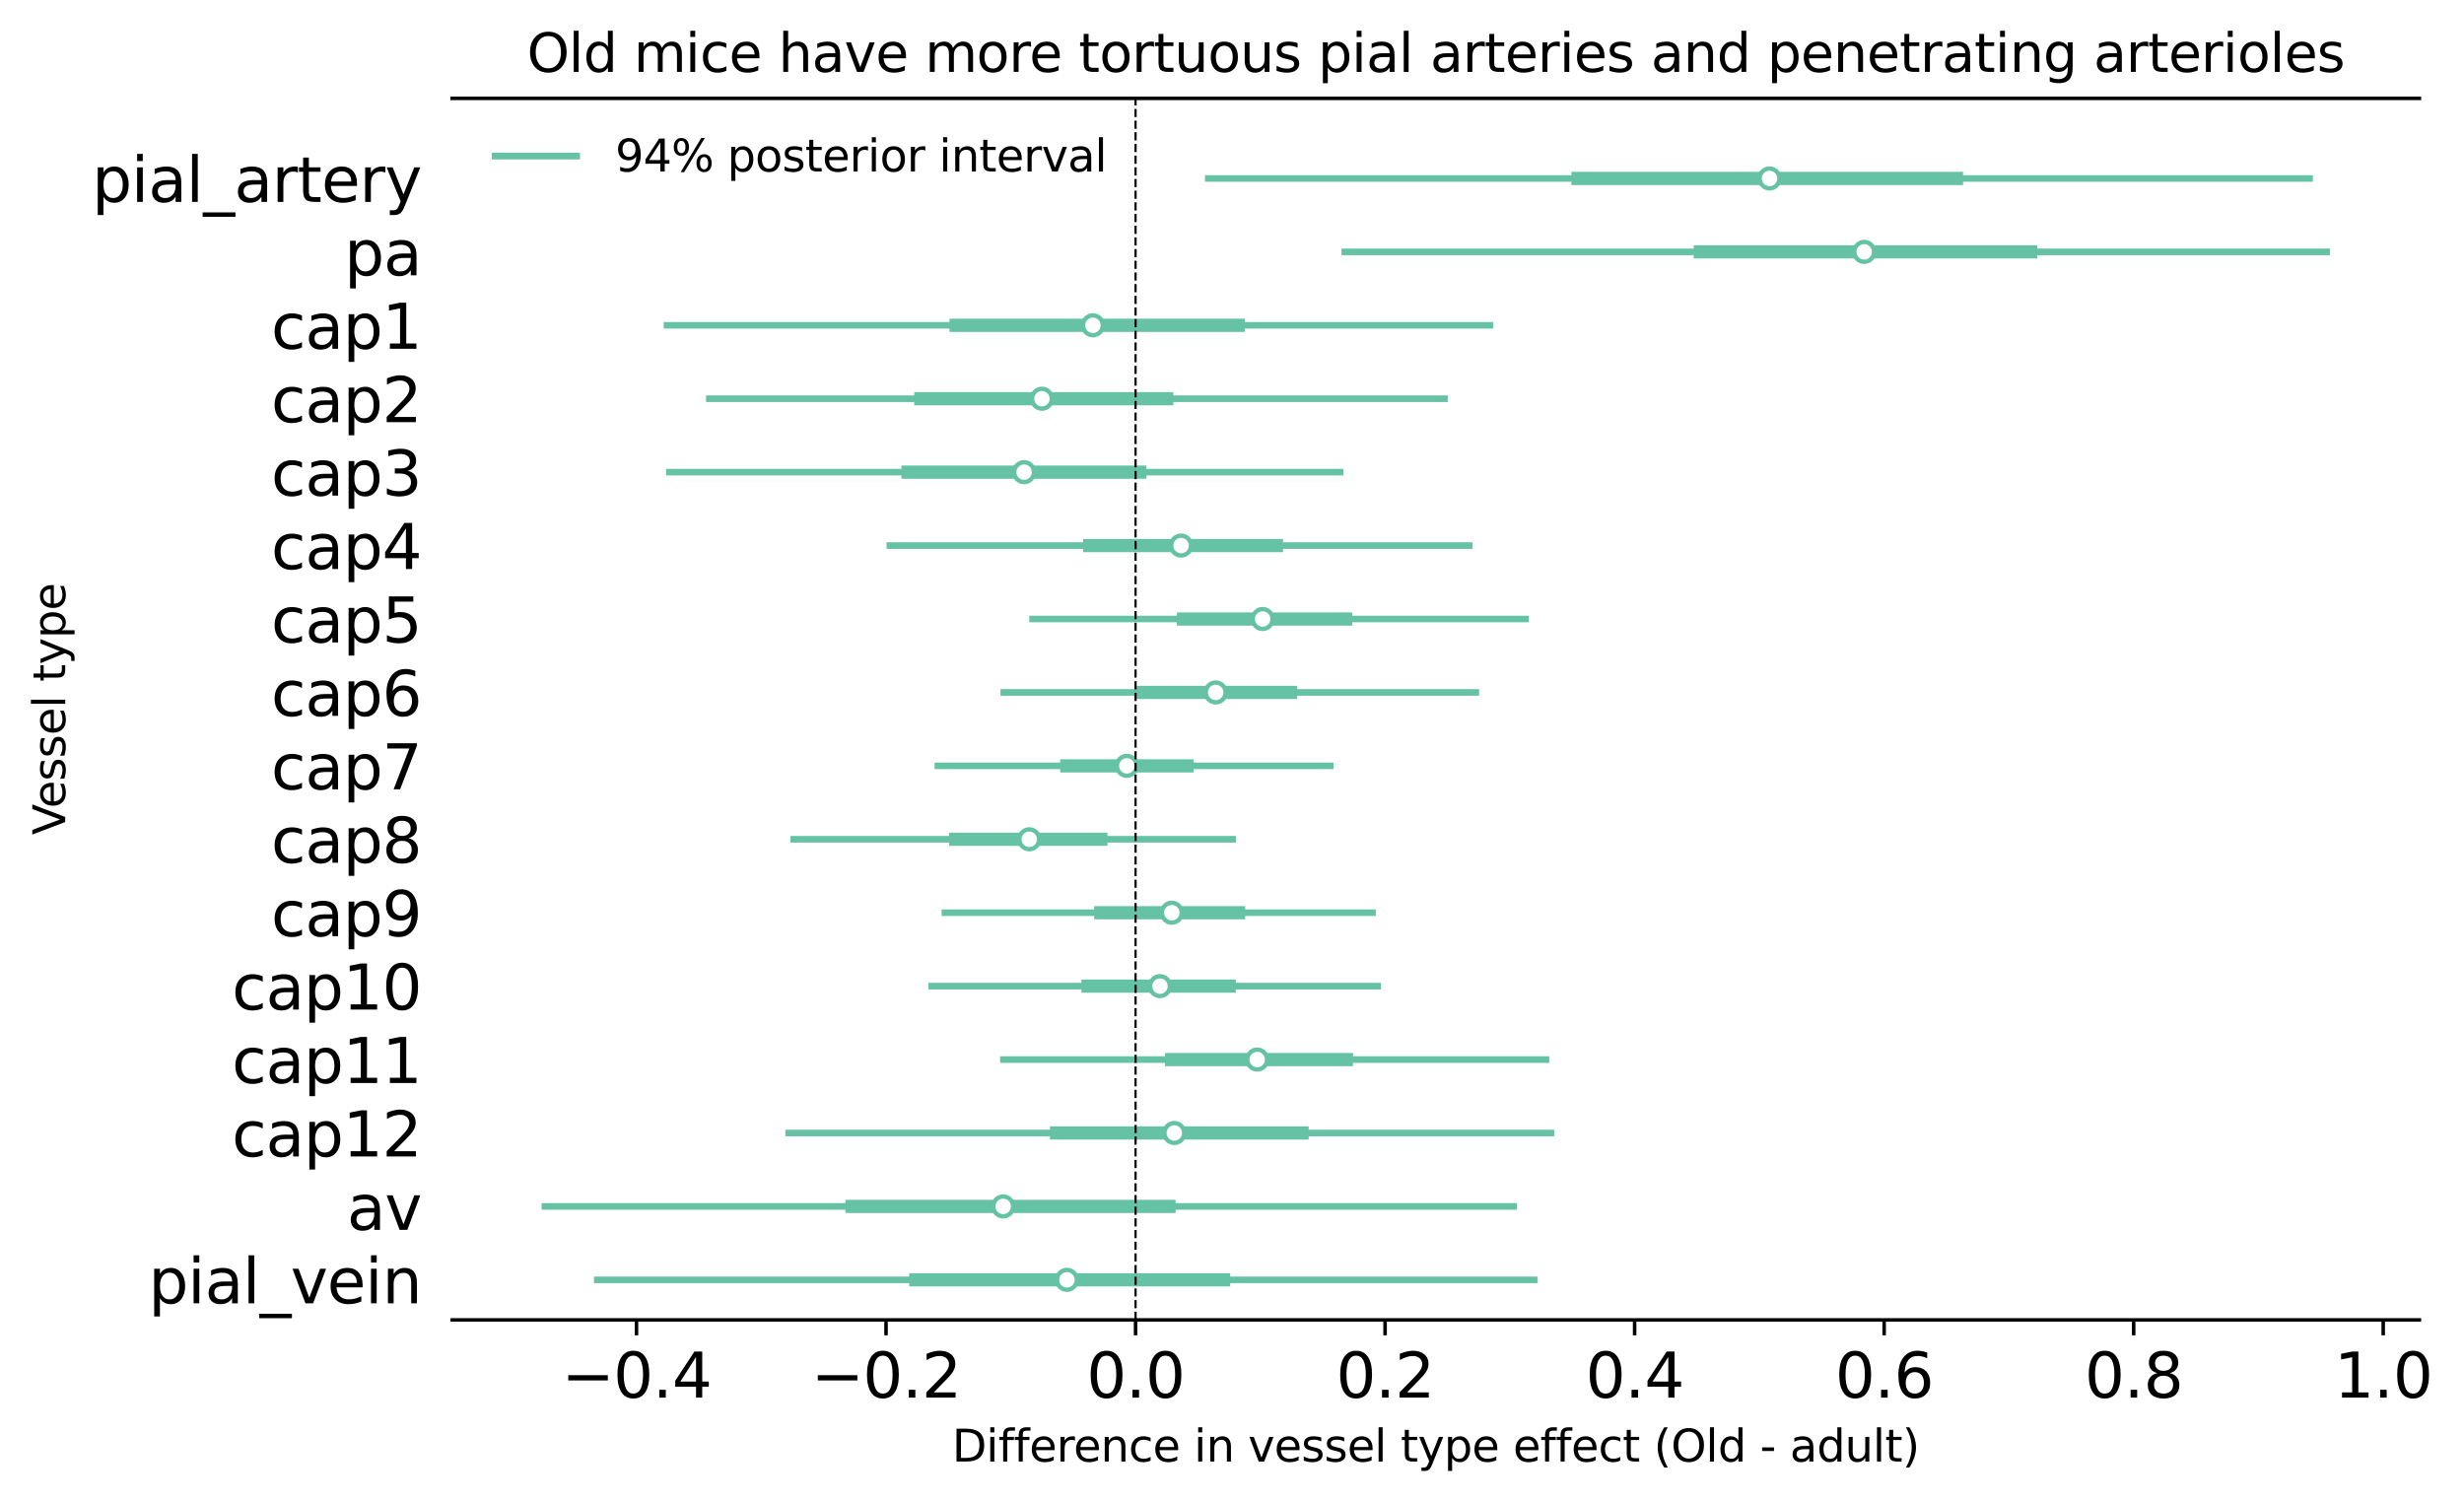 <?xml version="1.0" encoding="utf-8" standalone="no"?>
<!DOCTYPE svg PUBLIC "-//W3C//DTD SVG 1.1//EN"
  "http://www.w3.org/Graphics/SVG/1.1/DTD/svg11.dtd">
<svg xmlns:xlink="http://www.w3.org/1999/xlink" width="559.126pt" height="340.946pt" viewBox="0 0 559.126 340.946" xmlns="http://www.w3.org/2000/svg" version="1.1">
 <defs>
  <style type="text/css">*{stroke-linejoin: round; stroke-linecap: butt}</style>
 </defs>
 <g id="figure_1">
  <g id="patch_1">
   <path d="M 0 340.946 
L 559.126 340.946 
L 559.126 0 
L 0 0 
z
" style="fill: #ffffff"/>
  </g>
  <g id="axes_1">
   <g id="patch_2">
    <path d="M 102.603 299.518 
L 549.003 299.518 
L 549.003 22.318 
L 102.603 22.318 
z
" style="fill: #ffffff"/>
   </g>
   <g id="matplotlib.axis_1">
    <g id="xtick_1">
     <g id="line2d_1">
      <defs>
       <path id="m88ad7b3230" d="M 0 0 
L 0 3.5 
" style="stroke: #000000; stroke-width: 0.8"/>
      </defs>
      <g>
       <use xlink:href="#m88ad7b3230" x="144.433" y="299.518" style="stroke: #000000; stroke-width: 0.8"/>
      </g>
     </g>
     <g id="text_1">
      <!-- −0.4 -->
      <g transform="translate(127.435 317.156) scale(0.14 -0.14)">
       <defs>
        <path id="DejaVuSans-2212" d="M 678 2272 
L 4684 2272 
L 4684 1741 
L 678 1741 
L 678 2272 
z
" transform="scale(0.016)"/>
        <path id="DejaVuSans-30" d="M 2034 4250 
Q 1547 4250 1301 3770 
Q 1056 3291 1056 2328 
Q 1056 1369 1301 889 
Q 1547 409 2034 409 
Q 2525 409 2770 889 
Q 3016 1369 3016 2328 
Q 3016 3291 2770 3770 
Q 2525 4250 2034 4250 
z
M 2034 4750 
Q 2819 4750 3233 4129 
Q 3647 3509 3647 2328 
Q 3647 1150 3233 529 
Q 2819 -91 2034 -91 
Q 1250 -91 836 529 
Q 422 1150 422 2328 
Q 422 3509 836 4129 
Q 1250 4750 2034 4750 
z
" transform="scale(0.016)"/>
        <path id="DejaVuSans-2e" d="M 684 794 
L 1344 794 
L 1344 0 
L 684 0 
L 684 794 
z
" transform="scale(0.016)"/>
        <path id="DejaVuSans-34" d="M 2419 4116 
L 825 1625 
L 2419 1625 
L 2419 4116 
z
M 2253 4666 
L 3047 4666 
L 3047 1625 
L 3713 1625 
L 3713 1100 
L 3047 1100 
L 3047 0 
L 2419 0 
L 2419 1100 
L 313 1100 
L 313 1709 
L 2253 4666 
z
" transform="scale(0.016)"/>
       </defs>
       <use xlink:href="#DejaVuSans-2212"/>
       <use xlink:href="#DejaVuSans-30" x="83.789"/>
       <use xlink:href="#DejaVuSans-2e" x="147.412"/>
       <use xlink:href="#DejaVuSans-34" x="179.199"/>
      </g>
     </g>
    </g>
    <g id="xtick_2">
     <g id="line2d_2">
      <g>
       <use xlink:href="#m88ad7b3230" x="201.056" y="299.518" style="stroke: #000000; stroke-width: 0.8"/>
      </g>
     </g>
     <g id="text_2">
      <!-- −0.2 -->
      <g transform="translate(184.058 317.156) scale(0.14 -0.14)">
       <defs>
        <path id="DejaVuSans-32" d="M 1228 531 
L 3431 531 
L 3431 0 
L 469 0 
L 469 531 
Q 828 903 1448 1529 
Q 2069 2156 2228 2338 
Q 2531 2678 2651 2914 
Q 2772 3150 2772 3378 
Q 2772 3750 2511 3984 
Q 2250 4219 1831 4219 
Q 1534 4219 1204 4116 
Q 875 4013 500 3803 
L 500 4441 
Q 881 4594 1212 4672 
Q 1544 4750 1819 4750 
Q 2544 4750 2975 4387 
Q 3406 4025 3406 3419 
Q 3406 3131 3298 2873 
Q 3191 2616 2906 2266 
Q 2828 2175 2409 1742 
Q 1991 1309 1228 531 
z
" transform="scale(0.016)"/>
       </defs>
       <use xlink:href="#DejaVuSans-2212"/>
       <use xlink:href="#DejaVuSans-30" x="83.789"/>
       <use xlink:href="#DejaVuSans-2e" x="147.412"/>
       <use xlink:href="#DejaVuSans-32" x="179.199"/>
      </g>
     </g>
    </g>
    <g id="xtick_3">
     <g id="line2d_3">
      <g>
       <use xlink:href="#m88ad7b3230" x="257.679" y="299.518" style="stroke: #000000; stroke-width: 0.8"/>
      </g>
     </g>
     <g id="text_3">
      <!-- 0.0 -->
      <g transform="translate(246.546 317.156) scale(0.14 -0.14)">
       <use xlink:href="#DejaVuSans-30"/>
       <use xlink:href="#DejaVuSans-2e" x="63.623"/>
       <use xlink:href="#DejaVuSans-30" x="95.41"/>
      </g>
     </g>
    </g>
    <g id="xtick_4">
     <g id="line2d_4">
      <g>
       <use xlink:href="#m88ad7b3230" x="314.302" y="299.518" style="stroke: #000000; stroke-width: 0.8"/>
      </g>
     </g>
     <g id="text_4">
      <!-- 0.2 -->
      <g transform="translate(303.17 317.156) scale(0.14 -0.14)">
       <use xlink:href="#DejaVuSans-30"/>
       <use xlink:href="#DejaVuSans-2e" x="63.623"/>
       <use xlink:href="#DejaVuSans-32" x="95.41"/>
      </g>
     </g>
    </g>
    <g id="xtick_5">
     <g id="line2d_5">
      <g>
       <use xlink:href="#m88ad7b3230" x="370.925" y="299.518" style="stroke: #000000; stroke-width: 0.8"/>
      </g>
     </g>
     <g id="text_5">
      <!-- 0.4 -->
      <g transform="translate(359.793 317.156) scale(0.14 -0.14)">
       <use xlink:href="#DejaVuSans-30"/>
       <use xlink:href="#DejaVuSans-2e" x="63.623"/>
       <use xlink:href="#DejaVuSans-34" x="95.41"/>
      </g>
     </g>
    </g>
    <g id="xtick_6">
     <g id="line2d_6">
      <g>
       <use xlink:href="#m88ad7b3230" x="427.548" y="299.518" style="stroke: #000000; stroke-width: 0.8"/>
      </g>
     </g>
     <g id="text_6">
      <!-- 0.6 -->
      <g transform="translate(416.416 317.156) scale(0.14 -0.14)">
       <defs>
        <path id="DejaVuSans-36" d="M 2113 2584 
Q 1688 2584 1439 2293 
Q 1191 2003 1191 1497 
Q 1191 994 1439 701 
Q 1688 409 2113 409 
Q 2538 409 2786 701 
Q 3034 994 3034 1497 
Q 3034 2003 2786 2293 
Q 2538 2584 2113 2584 
z
M 3366 4563 
L 3366 3988 
Q 3128 4100 2886 4159 
Q 2644 4219 2406 4219 
Q 1781 4219 1451 3797 
Q 1122 3375 1075 2522 
Q 1259 2794 1537 2939 
Q 1816 3084 2150 3084 
Q 2853 3084 3261 2657 
Q 3669 2231 3669 1497 
Q 3669 778 3244 343 
Q 2819 -91 2113 -91 
Q 1303 -91 875 529 
Q 447 1150 447 2328 
Q 447 3434 972 4092 
Q 1497 4750 2381 4750 
Q 2619 4750 2861 4703 
Q 3103 4656 3366 4563 
z
" transform="scale(0.016)"/>
       </defs>
       <use xlink:href="#DejaVuSans-30"/>
       <use xlink:href="#DejaVuSans-2e" x="63.623"/>
       <use xlink:href="#DejaVuSans-36" x="95.41"/>
      </g>
     </g>
    </g>
    <g id="xtick_7">
     <g id="line2d_7">
      <g>
       <use xlink:href="#m88ad7b3230" x="484.171" y="299.518" style="stroke: #000000; stroke-width: 0.8"/>
      </g>
     </g>
     <g id="text_7">
      <!-- 0.8 -->
      <g transform="translate(473.039 317.156) scale(0.14 -0.14)">
       <defs>
        <path id="DejaVuSans-38" d="M 2034 2216 
Q 1584 2216 1326 1975 
Q 1069 1734 1069 1313 
Q 1069 891 1326 650 
Q 1584 409 2034 409 
Q 2484 409 2743 651 
Q 3003 894 3003 1313 
Q 3003 1734 2745 1975 
Q 2488 2216 2034 2216 
z
M 1403 2484 
Q 997 2584 770 2862 
Q 544 3141 544 3541 
Q 544 4100 942 4425 
Q 1341 4750 2034 4750 
Q 2731 4750 3128 4425 
Q 3525 4100 3525 3541 
Q 3525 3141 3298 2862 
Q 3072 2584 2669 2484 
Q 3125 2378 3379 2068 
Q 3634 1759 3634 1313 
Q 3634 634 3220 271 
Q 2806 -91 2034 -91 
Q 1263 -91 848 271 
Q 434 634 434 1313 
Q 434 1759 690 2068 
Q 947 2378 1403 2484 
z
M 1172 3481 
Q 1172 3119 1398 2916 
Q 1625 2713 2034 2713 
Q 2441 2713 2670 2916 
Q 2900 3119 2900 3481 
Q 2900 3844 2670 4047 
Q 2441 4250 2034 4250 
Q 1625 4250 1398 4047 
Q 1172 3844 1172 3481 
z
" transform="scale(0.016)"/>
       </defs>
       <use xlink:href="#DejaVuSans-30"/>
       <use xlink:href="#DejaVuSans-2e" x="63.623"/>
       <use xlink:href="#DejaVuSans-38" x="95.41"/>
      </g>
     </g>
    </g>
    <g id="xtick_8">
     <g id="line2d_8">
      <g>
       <use xlink:href="#m88ad7b3230" x="540.794" y="299.518" style="stroke: #000000; stroke-width: 0.8"/>
      </g>
     </g>
     <g id="text_8">
      <!-- 1.0 -->
      <g transform="translate(529.662 317.156) scale(0.14 -0.14)">
       <defs>
        <path id="DejaVuSans-31" d="M 794 531 
L 1825 531 
L 1825 4091 
L 703 3866 
L 703 4441 
L 1819 4666 
L 2450 4666 
L 2450 531 
L 3481 531 
L 3481 0 
L 794 0 
L 794 531 
z
" transform="scale(0.016)"/>
       </defs>
       <use xlink:href="#DejaVuSans-31"/>
       <use xlink:href="#DejaVuSans-2e" x="63.623"/>
       <use xlink:href="#DejaVuSans-30" x="95.41"/>
      </g>
     </g>
    </g>
    <g id="text_9">
     <!-- Difference in vessel type effect (Old - adult) -->
     <g transform="translate(216.047 331.666) scale(0.1 -0.1)">
      <defs>
       <path id="DejaVuSans-44" d="M 1259 4147 
L 1259 519 
L 2022 519 
Q 2988 519 3436 956 
Q 3884 1394 3884 2338 
Q 3884 3275 3436 3711 
Q 2988 4147 2022 4147 
L 1259 4147 
z
M 628 4666 
L 1925 4666 
Q 3281 4666 3915 4102 
Q 4550 3538 4550 2338 
Q 4550 1131 3912 565 
Q 3275 0 1925 0 
L 628 0 
L 628 4666 
z
" transform="scale(0.016)"/>
       <path id="DejaVuSans-69" d="M 603 3500 
L 1178 3500 
L 1178 0 
L 603 0 
L 603 3500 
z
M 603 4863 
L 1178 4863 
L 1178 4134 
L 603 4134 
L 603 4863 
z
" transform="scale(0.016)"/>
       <path id="DejaVuSans-66" d="M 2375 4863 
L 2375 4384 
L 1825 4384 
Q 1516 4384 1395 4259 
Q 1275 4134 1275 3809 
L 1275 3500 
L 2222 3500 
L 2222 3053 
L 1275 3053 
L 1275 0 
L 697 0 
L 697 3053 
L 147 3053 
L 147 3500 
L 697 3500 
L 697 3744 
Q 697 4328 969 4595 
Q 1241 4863 1831 4863 
L 2375 4863 
z
" transform="scale(0.016)"/>
       <path id="DejaVuSans-65" d="M 3597 1894 
L 3597 1613 
L 953 1613 
Q 991 1019 1311 708 
Q 1631 397 2203 397 
Q 2534 397 2845 478 
Q 3156 559 3463 722 
L 3463 178 
Q 3153 47 2828 -22 
Q 2503 -91 2169 -91 
Q 1331 -91 842 396 
Q 353 884 353 1716 
Q 353 2575 817 3079 
Q 1281 3584 2069 3584 
Q 2775 3584 3186 3129 
Q 3597 2675 3597 1894 
z
M 3022 2063 
Q 3016 2534 2758 2815 
Q 2500 3097 2075 3097 
Q 1594 3097 1305 2825 
Q 1016 2553 972 2059 
L 3022 2063 
z
" transform="scale(0.016)"/>
       <path id="DejaVuSans-72" d="M 2631 2963 
Q 2534 3019 2420 3045 
Q 2306 3072 2169 3072 
Q 1681 3072 1420 2755 
Q 1159 2438 1159 1844 
L 1159 0 
L 581 0 
L 581 3500 
L 1159 3500 
L 1159 2956 
Q 1341 3275 1631 3429 
Q 1922 3584 2338 3584 
Q 2397 3584 2469 3576 
Q 2541 3569 2628 3553 
L 2631 2963 
z
" transform="scale(0.016)"/>
       <path id="DejaVuSans-6e" d="M 3513 2113 
L 3513 0 
L 2938 0 
L 2938 2094 
Q 2938 2591 2744 2837 
Q 2550 3084 2163 3084 
Q 1697 3084 1428 2787 
Q 1159 2491 1159 1978 
L 1159 0 
L 581 0 
L 581 3500 
L 1159 3500 
L 1159 2956 
Q 1366 3272 1645 3428 
Q 1925 3584 2291 3584 
Q 2894 3584 3203 3211 
Q 3513 2838 3513 2113 
z
" transform="scale(0.016)"/>
       <path id="DejaVuSans-63" d="M 3122 3366 
L 3122 2828 
Q 2878 2963 2633 3030 
Q 2388 3097 2138 3097 
Q 1578 3097 1268 2742 
Q 959 2388 959 1747 
Q 959 1106 1268 751 
Q 1578 397 2138 397 
Q 2388 397 2633 464 
Q 2878 531 3122 666 
L 3122 134 
Q 2881 22 2623 -34 
Q 2366 -91 2075 -91 
Q 1284 -91 818 406 
Q 353 903 353 1747 
Q 353 2603 823 3093 
Q 1294 3584 2113 3584 
Q 2378 3584 2631 3529 
Q 2884 3475 3122 3366 
z
" transform="scale(0.016)"/>
       <path id="DejaVuSans-20" transform="scale(0.016)"/>
       <path id="DejaVuSans-76" d="M 191 3500 
L 800 3500 
L 1894 563 
L 2988 3500 
L 3597 3500 
L 2284 0 
L 1503 0 
L 191 3500 
z
" transform="scale(0.016)"/>
       <path id="DejaVuSans-73" d="M 2834 3397 
L 2834 2853 
Q 2591 2978 2328 3040 
Q 2066 3103 1784 3103 
Q 1356 3103 1142 2972 
Q 928 2841 928 2578 
Q 928 2378 1081 2264 
Q 1234 2150 1697 2047 
L 1894 2003 
Q 2506 1872 2764 1633 
Q 3022 1394 3022 966 
Q 3022 478 2636 193 
Q 2250 -91 1575 -91 
Q 1294 -91 989 -36 
Q 684 19 347 128 
L 347 722 
Q 666 556 975 473 
Q 1284 391 1588 391 
Q 1994 391 2212 530 
Q 2431 669 2431 922 
Q 2431 1156 2273 1281 
Q 2116 1406 1581 1522 
L 1381 1569 
Q 847 1681 609 1914 
Q 372 2147 372 2553 
Q 372 3047 722 3315 
Q 1072 3584 1716 3584 
Q 2034 3584 2315 3537 
Q 2597 3491 2834 3397 
z
" transform="scale(0.016)"/>
       <path id="DejaVuSans-6c" d="M 603 4863 
L 1178 4863 
L 1178 0 
L 603 0 
L 603 4863 
z
" transform="scale(0.016)"/>
       <path id="DejaVuSans-74" d="M 1172 4494 
L 1172 3500 
L 2356 3500 
L 2356 3053 
L 1172 3053 
L 1172 1153 
Q 1172 725 1289 603 
Q 1406 481 1766 481 
L 2356 481 
L 2356 0 
L 1766 0 
Q 1100 0 847 248 
Q 594 497 594 1153 
L 594 3053 
L 172 3053 
L 172 3500 
L 594 3500 
L 594 4494 
L 1172 4494 
z
" transform="scale(0.016)"/>
       <path id="DejaVuSans-79" d="M 2059 -325 
Q 1816 -950 1584 -1140 
Q 1353 -1331 966 -1331 
L 506 -1331 
L 506 -850 
L 844 -850 
Q 1081 -850 1212 -737 
Q 1344 -625 1503 -206 
L 1606 56 
L 191 3500 
L 800 3500 
L 1894 763 
L 2988 3500 
L 3597 3500 
L 2059 -325 
z
" transform="scale(0.016)"/>
       <path id="DejaVuSans-70" d="M 1159 525 
L 1159 -1331 
L 581 -1331 
L 581 3500 
L 1159 3500 
L 1159 2969 
Q 1341 3281 1617 3432 
Q 1894 3584 2278 3584 
Q 2916 3584 3314 3078 
Q 3713 2572 3713 1747 
Q 3713 922 3314 415 
Q 2916 -91 2278 -91 
Q 1894 -91 1617 61 
Q 1341 213 1159 525 
z
M 3116 1747 
Q 3116 2381 2855 2742 
Q 2594 3103 2138 3103 
Q 1681 3103 1420 2742 
Q 1159 2381 1159 1747 
Q 1159 1113 1420 752 
Q 1681 391 2138 391 
Q 2594 391 2855 752 
Q 3116 1113 3116 1747 
z
" transform="scale(0.016)"/>
       <path id="DejaVuSans-28" d="M 1984 4856 
Q 1566 4138 1362 3434 
Q 1159 2731 1159 2009 
Q 1159 1288 1364 580 
Q 1569 -128 1984 -844 
L 1484 -844 
Q 1016 -109 783 600 
Q 550 1309 550 2009 
Q 550 2706 781 3412 
Q 1013 4119 1484 4856 
L 1984 4856 
z
" transform="scale(0.016)"/>
       <path id="DejaVuSans-4f" d="M 2522 4238 
Q 1834 4238 1429 3725 
Q 1025 3213 1025 2328 
Q 1025 1447 1429 934 
Q 1834 422 2522 422 
Q 3209 422 3611 934 
Q 4013 1447 4013 2328 
Q 4013 3213 3611 3725 
Q 3209 4238 2522 4238 
z
M 2522 4750 
Q 3503 4750 4090 4092 
Q 4678 3434 4678 2328 
Q 4678 1225 4090 567 
Q 3503 -91 2522 -91 
Q 1538 -91 948 565 
Q 359 1222 359 2328 
Q 359 3434 948 4092 
Q 1538 4750 2522 4750 
z
" transform="scale(0.016)"/>
       <path id="DejaVuSans-64" d="M 2906 2969 
L 2906 4863 
L 3481 4863 
L 3481 0 
L 2906 0 
L 2906 525 
Q 2725 213 2448 61 
Q 2172 -91 1784 -91 
Q 1150 -91 751 415 
Q 353 922 353 1747 
Q 353 2572 751 3078 
Q 1150 3584 1784 3584 
Q 2172 3584 2448 3432 
Q 2725 3281 2906 2969 
z
M 947 1747 
Q 947 1113 1208 752 
Q 1469 391 1925 391 
Q 2381 391 2643 752 
Q 2906 1113 2906 1747 
Q 2906 2381 2643 2742 
Q 2381 3103 1925 3103 
Q 1469 3103 1208 2742 
Q 947 2381 947 1747 
z
" transform="scale(0.016)"/>
       <path id="DejaVuSans-2d" d="M 313 2009 
L 1997 2009 
L 1997 1497 
L 313 1497 
L 313 2009 
z
" transform="scale(0.016)"/>
       <path id="DejaVuSans-61" d="M 2194 1759 
Q 1497 1759 1228 1600 
Q 959 1441 959 1056 
Q 959 750 1161 570 
Q 1363 391 1709 391 
Q 2188 391 2477 730 
Q 2766 1069 2766 1631 
L 2766 1759 
L 2194 1759 
z
M 3341 1997 
L 3341 0 
L 2766 0 
L 2766 531 
Q 2569 213 2275 61 
Q 1981 -91 1556 -91 
Q 1019 -91 701 211 
Q 384 513 384 1019 
Q 384 1609 779 1909 
Q 1175 2209 1959 2209 
L 2766 2209 
L 2766 2266 
Q 2766 2663 2505 2880 
Q 2244 3097 1772 3097 
Q 1472 3097 1187 3025 
Q 903 2953 641 2809 
L 641 3341 
Q 956 3463 1253 3523 
Q 1550 3584 1831 3584 
Q 2591 3584 2966 3190 
Q 3341 2797 3341 1997 
z
" transform="scale(0.016)"/>
       <path id="DejaVuSans-75" d="M 544 1381 
L 544 3500 
L 1119 3500 
L 1119 1403 
Q 1119 906 1312 657 
Q 1506 409 1894 409 
Q 2359 409 2629 706 
Q 2900 1003 2900 1516 
L 2900 3500 
L 3475 3500 
L 3475 0 
L 2900 0 
L 2900 538 
Q 2691 219 2414 64 
Q 2138 -91 1772 -91 
Q 1169 -91 856 284 
Q 544 659 544 1381 
z
M 1991 3584 
L 1991 3584 
z
" transform="scale(0.016)"/>
       <path id="DejaVuSans-29" d="M 513 4856 
L 1013 4856 
Q 1481 4119 1714 3412 
Q 1947 2706 1947 2009 
Q 1947 1309 1714 600 
Q 1481 -109 1013 -844 
L 513 -844 
Q 928 -128 1133 580 
Q 1338 1288 1338 2009 
Q 1338 2731 1133 3434 
Q 928 4138 513 4856 
z
" transform="scale(0.016)"/>
      </defs>
      <use xlink:href="#DejaVuSans-44"/>
      <use xlink:href="#DejaVuSans-69" x="77.002"/>
      <use xlink:href="#DejaVuSans-66" x="104.785"/>
      <use xlink:href="#DejaVuSans-66" x="139.99"/>
      <use xlink:href="#DejaVuSans-65" x="175.195"/>
      <use xlink:href="#DejaVuSans-72" x="236.719"/>
      <use xlink:href="#DejaVuSans-65" x="275.582"/>
      <use xlink:href="#DejaVuSans-6e" x="337.105"/>
      <use xlink:href="#DejaVuSans-63" x="400.484"/>
      <use xlink:href="#DejaVuSans-65" x="455.465"/>
      <use xlink:href="#DejaVuSans-20" x="516.988"/>
      <use xlink:href="#DejaVuSans-69" x="548.775"/>
      <use xlink:href="#DejaVuSans-6e" x="576.559"/>
      <use xlink:href="#DejaVuSans-20" x="639.938"/>
      <use xlink:href="#DejaVuSans-76" x="671.725"/>
      <use xlink:href="#DejaVuSans-65" x="730.904"/>
      <use xlink:href="#DejaVuSans-73" x="792.428"/>
      <use xlink:href="#DejaVuSans-73" x="844.527"/>
      <use xlink:href="#DejaVuSans-65" x="896.627"/>
      <use xlink:href="#DejaVuSans-6c" x="958.15"/>
      <use xlink:href="#DejaVuSans-20" x="985.934"/>
      <use xlink:href="#DejaVuSans-74" x="1017.721"/>
      <use xlink:href="#DejaVuSans-79" x="1056.93"/>
      <use xlink:href="#DejaVuSans-70" x="1116.109"/>
      <use xlink:href="#DejaVuSans-65" x="1179.586"/>
      <use xlink:href="#DejaVuSans-20" x="1241.109"/>
      <use xlink:href="#DejaVuSans-65" x="1272.896"/>
      <use xlink:href="#DejaVuSans-66" x="1334.42"/>
      <use xlink:href="#DejaVuSans-66" x="1369.625"/>
      <use xlink:href="#DejaVuSans-65" x="1404.83"/>
      <use xlink:href="#DejaVuSans-63" x="1466.354"/>
      <use xlink:href="#DejaVuSans-74" x="1521.334"/>
      <use xlink:href="#DejaVuSans-20" x="1560.543"/>
      <use xlink:href="#DejaVuSans-28" x="1592.33"/>
      <use xlink:href="#DejaVuSans-4f" x="1631.344"/>
      <use xlink:href="#DejaVuSans-6c" x="1710.055"/>
      <use xlink:href="#DejaVuSans-64" x="1737.838"/>
      <use xlink:href="#DejaVuSans-20" x="1801.314"/>
      <use xlink:href="#DejaVuSans-2d" x="1833.102"/>
      <use xlink:href="#DejaVuSans-20" x="1869.186"/>
      <use xlink:href="#DejaVuSans-61" x="1900.973"/>
      <use xlink:href="#DejaVuSans-64" x="1962.252"/>
      <use xlink:href="#DejaVuSans-75" x="2025.729"/>
      <use xlink:href="#DejaVuSans-6c" x="2089.107"/>
      <use xlink:href="#DejaVuSans-74" x="2116.891"/>
      <use xlink:href="#DejaVuSans-29" x="2156.1"/>
     </g>
    </g>
   </g>
   <g id="matplotlib.axis_2">
    <g id="ytick_1">
     <g id="text_10">
      <!-- pial_vein -->
      <g transform="translate(33.695 295.749) scale(0.14 -0.14)">
       <defs>
        <path id="DejaVuSans-5f" d="M 3263 -1063 
L 3263 -1509 
L -63 -1509 
L -63 -1063 
L 3263 -1063 
z
" transform="scale(0.016)"/>
       </defs>
       <use xlink:href="#DejaVuSans-70"/>
       <use xlink:href="#DejaVuSans-69" x="63.477"/>
       <use xlink:href="#DejaVuSans-61" x="91.26"/>
       <use xlink:href="#DejaVuSans-6c" x="152.539"/>
       <use xlink:href="#DejaVuSans-5f" x="180.322"/>
       <use xlink:href="#DejaVuSans-76" x="230.322"/>
       <use xlink:href="#DejaVuSans-65" x="289.502"/>
       <use xlink:href="#DejaVuSans-69" x="351.025"/>
       <use xlink:href="#DejaVuSans-6e" x="378.809"/>
      </g>
     </g>
    </g>
    <g id="ytick_2">
     <g id="text_11">
      <!-- av -->
      <g transform="translate(78.737 279.086) scale(0.14 -0.14)">
       <use xlink:href="#DejaVuSans-61"/>
       <use xlink:href="#DejaVuSans-76" x="61.279"/>
      </g>
     </g>
    </g>
    <g id="ytick_3">
     <g id="text_12">
      <!-- cap12 -->
      <g transform="translate(52.623 262.424) scale(0.14 -0.14)">
       <use xlink:href="#DejaVuSans-63"/>
       <use xlink:href="#DejaVuSans-61" x="54.98"/>
       <use xlink:href="#DejaVuSans-70" x="116.26"/>
       <use xlink:href="#DejaVuSans-31" x="179.736"/>
       <use xlink:href="#DejaVuSans-32" x="243.359"/>
      </g>
     </g>
    </g>
    <g id="ytick_4">
     <g id="text_13">
      <!-- cap11 -->
      <g transform="translate(52.623 245.762) scale(0.14 -0.14)">
       <use xlink:href="#DejaVuSans-63"/>
       <use xlink:href="#DejaVuSans-61" x="54.98"/>
       <use xlink:href="#DejaVuSans-70" x="116.26"/>
       <use xlink:href="#DejaVuSans-31" x="179.736"/>
       <use xlink:href="#DejaVuSans-31" x="243.359"/>
      </g>
     </g>
    </g>
    <g id="ytick_5">
     <g id="text_14">
      <!-- cap10 -->
      <g transform="translate(52.623 229.099) scale(0.14 -0.14)">
       <use xlink:href="#DejaVuSans-63"/>
       <use xlink:href="#DejaVuSans-61" x="54.98"/>
       <use xlink:href="#DejaVuSans-70" x="116.26"/>
       <use xlink:href="#DejaVuSans-31" x="179.736"/>
       <use xlink:href="#DejaVuSans-30" x="243.359"/>
      </g>
     </g>
    </g>
    <g id="ytick_6">
     <g id="text_15">
      <!-- cap9 -->
      <g transform="translate(61.531 212.437) scale(0.14 -0.14)">
       <defs>
        <path id="DejaVuSans-39" d="M 703 97 
L 703 672 
Q 941 559 1184 500 
Q 1428 441 1663 441 
Q 2288 441 2617 861 
Q 2947 1281 2994 2138 
Q 2813 1869 2534 1725 
Q 2256 1581 1919 1581 
Q 1219 1581 811 2004 
Q 403 2428 403 3163 
Q 403 3881 828 4315 
Q 1253 4750 1959 4750 
Q 2769 4750 3195 4129 
Q 3622 3509 3622 2328 
Q 3622 1225 3098 567 
Q 2575 -91 1691 -91 
Q 1453 -91 1209 -44 
Q 966 3 703 97 
z
M 1959 2075 
Q 2384 2075 2632 2365 
Q 2881 2656 2881 3163 
Q 2881 3666 2632 3958 
Q 2384 4250 1959 4250 
Q 1534 4250 1286 3958 
Q 1038 3666 1038 3163 
Q 1038 2656 1286 2365 
Q 1534 2075 1959 2075 
z
" transform="scale(0.016)"/>
       </defs>
       <use xlink:href="#DejaVuSans-63"/>
       <use xlink:href="#DejaVuSans-61" x="54.98"/>
       <use xlink:href="#DejaVuSans-70" x="116.26"/>
       <use xlink:href="#DejaVuSans-39" x="179.736"/>
      </g>
     </g>
    </g>
    <g id="ytick_7">
     <g id="text_16">
      <!-- cap8 -->
      <g transform="translate(61.531 195.775) scale(0.14 -0.14)">
       <use xlink:href="#DejaVuSans-63"/>
       <use xlink:href="#DejaVuSans-61" x="54.98"/>
       <use xlink:href="#DejaVuSans-70" x="116.26"/>
       <use xlink:href="#DejaVuSans-38" x="179.736"/>
      </g>
     </g>
    </g>
    <g id="ytick_8">
     <g id="text_17">
      <!-- cap7 -->
      <g transform="translate(61.531 179.112) scale(0.14 -0.14)">
       <defs>
        <path id="DejaVuSans-37" d="M 525 4666 
L 3525 4666 
L 3525 4397 
L 1831 0 
L 1172 0 
L 2766 4134 
L 525 4134 
L 525 4666 
z
" transform="scale(0.016)"/>
       </defs>
       <use xlink:href="#DejaVuSans-63"/>
       <use xlink:href="#DejaVuSans-61" x="54.98"/>
       <use xlink:href="#DejaVuSans-70" x="116.26"/>
       <use xlink:href="#DejaVuSans-37" x="179.736"/>
      </g>
     </g>
    </g>
    <g id="ytick_9">
     <g id="text_18">
      <!-- cap6 -->
      <g transform="translate(61.531 162.45) scale(0.14 -0.14)">
       <use xlink:href="#DejaVuSans-63"/>
       <use xlink:href="#DejaVuSans-61" x="54.98"/>
       <use xlink:href="#DejaVuSans-70" x="116.26"/>
       <use xlink:href="#DejaVuSans-36" x="179.736"/>
      </g>
     </g>
    </g>
    <g id="ytick_10">
     <g id="text_19">
      <!-- cap5 -->
      <g transform="translate(61.531 145.788) scale(0.14 -0.14)">
       <defs>
        <path id="DejaVuSans-35" d="M 691 4666 
L 3169 4666 
L 3169 4134 
L 1269 4134 
L 1269 2991 
Q 1406 3038 1543 3061 
Q 1681 3084 1819 3084 
Q 2600 3084 3056 2656 
Q 3513 2228 3513 1497 
Q 3513 744 3044 326 
Q 2575 -91 1722 -91 
Q 1428 -91 1123 -41 
Q 819 9 494 109 
L 494 744 
Q 775 591 1075 516 
Q 1375 441 1709 441 
Q 2250 441 2565 725 
Q 2881 1009 2881 1497 
Q 2881 1984 2565 2268 
Q 2250 2553 1709 2553 
Q 1456 2553 1204 2497 
Q 953 2441 691 2322 
L 691 4666 
z
" transform="scale(0.016)"/>
       </defs>
       <use xlink:href="#DejaVuSans-63"/>
       <use xlink:href="#DejaVuSans-61" x="54.98"/>
       <use xlink:href="#DejaVuSans-70" x="116.26"/>
       <use xlink:href="#DejaVuSans-35" x="179.736"/>
      </g>
     </g>
    </g>
    <g id="ytick_11">
     <g id="text_20">
      <!-- cap4 -->
      <g transform="translate(61.531 129.126) scale(0.14 -0.14)">
       <use xlink:href="#DejaVuSans-63"/>
       <use xlink:href="#DejaVuSans-61" x="54.98"/>
       <use xlink:href="#DejaVuSans-70" x="116.26"/>
       <use xlink:href="#DejaVuSans-34" x="179.736"/>
      </g>
     </g>
    </g>
    <g id="ytick_12">
     <g id="text_21">
      <!-- cap3 -->
      <g transform="translate(61.531 112.463) scale(0.14 -0.14)">
       <defs>
        <path id="DejaVuSans-33" d="M 2597 2516 
Q 3050 2419 3304 2112 
Q 3559 1806 3559 1356 
Q 3559 666 3084 287 
Q 2609 -91 1734 -91 
Q 1441 -91 1130 -33 
Q 819 25 488 141 
L 488 750 
Q 750 597 1062 519 
Q 1375 441 1716 441 
Q 2309 441 2620 675 
Q 2931 909 2931 1356 
Q 2931 1769 2642 2001 
Q 2353 2234 1838 2234 
L 1294 2234 
L 1294 2753 
L 1863 2753 
Q 2328 2753 2575 2939 
Q 2822 3125 2822 3475 
Q 2822 3834 2567 4026 
Q 2313 4219 1838 4219 
Q 1578 4219 1281 4162 
Q 984 4106 628 3988 
L 628 4550 
Q 988 4650 1302 4700 
Q 1616 4750 1894 4750 
Q 2613 4750 3031 4423 
Q 3450 4097 3450 3541 
Q 3450 3153 3228 2886 
Q 3006 2619 2597 2516 
z
" transform="scale(0.016)"/>
       </defs>
       <use xlink:href="#DejaVuSans-63"/>
       <use xlink:href="#DejaVuSans-61" x="54.98"/>
       <use xlink:href="#DejaVuSans-70" x="116.26"/>
       <use xlink:href="#DejaVuSans-33" x="179.736"/>
      </g>
     </g>
    </g>
    <g id="ytick_13">
     <g id="text_22">
      <!-- cap2 -->
      <g transform="translate(61.531 95.801) scale(0.14 -0.14)">
       <use xlink:href="#DejaVuSans-63"/>
       <use xlink:href="#DejaVuSans-61" x="54.98"/>
       <use xlink:href="#DejaVuSans-70" x="116.26"/>
       <use xlink:href="#DejaVuSans-32" x="179.736"/>
      </g>
     </g>
    </g>
    <g id="ytick_14">
     <g id="text_23">
      <!-- cap1 -->
      <g transform="translate(61.531 79.139) scale(0.14 -0.14)">
       <use xlink:href="#DejaVuSans-63"/>
       <use xlink:href="#DejaVuSans-61" x="54.98"/>
       <use xlink:href="#DejaVuSans-70" x="116.26"/>
       <use xlink:href="#DejaVuSans-31" x="179.736"/>
      </g>
     </g>
    </g>
    <g id="ytick_15">
     <g id="text_24">
      <!-- pa -->
      <g transform="translate(78.136 62.476) scale(0.14 -0.14)">
       <use xlink:href="#DejaVuSans-70"/>
       <use xlink:href="#DejaVuSans-61" x="63.477"/>
      </g>
     </g>
    </g>
    <g id="ytick_16">
     <g id="text_25">
      <!-- pial_artery -->
      <g transform="translate(20.878 45.814) scale(0.14 -0.14)">
       <use xlink:href="#DejaVuSans-70"/>
       <use xlink:href="#DejaVuSans-69" x="63.477"/>
       <use xlink:href="#DejaVuSans-61" x="91.26"/>
       <use xlink:href="#DejaVuSans-6c" x="152.539"/>
       <use xlink:href="#DejaVuSans-5f" x="180.322"/>
       <use xlink:href="#DejaVuSans-61" x="230.322"/>
       <use xlink:href="#DejaVuSans-72" x="291.602"/>
       <use xlink:href="#DejaVuSans-74" x="332.715"/>
       <use xlink:href="#DejaVuSans-65" x="371.924"/>
       <use xlink:href="#DejaVuSans-72" x="433.447"/>
       <use xlink:href="#DejaVuSans-79" x="474.561"/>
      </g>
     </g>
    </g>
    <g id="text_26">
     <!-- Vessel type -->
     <g transform="translate(14.798 189.462) rotate(-90) scale(0.1 -0.1)">
      <defs>
       <path id="DejaVuSans-56" d="M 1831 0 
L 50 4666 
L 709 4666 
L 2188 738 
L 3669 4666 
L 4325 4666 
L 2547 0 
L 1831 0 
z
" transform="scale(0.016)"/>
      </defs>
      <use xlink:href="#DejaVuSans-56"/>
      <use xlink:href="#DejaVuSans-65" x="60.658"/>
      <use xlink:href="#DejaVuSans-73" x="122.182"/>
      <use xlink:href="#DejaVuSans-73" x="174.281"/>
      <use xlink:href="#DejaVuSans-65" x="226.381"/>
      <use xlink:href="#DejaVuSans-6c" x="287.904"/>
      <use xlink:href="#DejaVuSans-20" x="315.688"/>
      <use xlink:href="#DejaVuSans-74" x="347.475"/>
      <use xlink:href="#DejaVuSans-79" x="386.684"/>
      <use xlink:href="#DejaVuSans-70" x="445.863"/>
      <use xlink:href="#DejaVuSans-65" x="509.34"/>
     </g>
    </g>
   </g>
   <g id="LineCollection_1">
    <path d="M 134.791 290.43 
L 348.88 290.43 
" clip-path="url(#p5c985de5f0)" style="fill: none; stroke: #66c2a5; stroke-width: 1.5"/>
   </g>
   <g id="LineCollection_2">
    <path d="M 206.311 290.43 
L 279.159 290.43 
" clip-path="url(#p5c985de5f0)" style="fill: none; stroke: #66c2a5; stroke-width: 3"/>
   </g>
   <g id="line2d_9">
    <defs>
     <path id="m6850e5eb95" d="M 0 2.25 
C 0.597 2.25 1.169 2.013 1.591 1.591 
C 2.013 1.169 2.25 0.597 2.25 0 
C 2.25 -0.597 2.013 -1.169 1.591 -1.591 
C 1.169 -2.013 0.597 -2.25 0 -2.25 
C -0.597 -2.25 -1.169 -2.013 -1.591 -1.591 
C -2.013 -1.169 -2.25 -0.597 -2.25 0 
C -2.25 0.597 -2.013 1.169 -1.591 1.591 
C -1.169 2.013 -0.597 2.25 0 2.25 
z
" style="stroke: #66c2a5"/>
    </defs>
    <g clip-path="url(#p5c985de5f0)">
     <use xlink:href="#m6850e5eb95" x="242.104" y="290.43" style="fill: #ffffff; stroke: #66c2a5"/>
    </g>
   </g>
   <g id="LineCollection_3">
    <path d="M 122.894 273.767 
L 344.249 273.767 
" clip-path="url(#p5c985de5f0)" style="fill: none; stroke: #66c2a5; stroke-width: 1.5"/>
   </g>
   <g id="LineCollection_4">
    <path d="M 191.848 273.767 
L 266.777 273.767 
" clip-path="url(#p5c985de5f0)" style="fill: none; stroke: #66c2a5; stroke-width: 3"/>
   </g>
   <g id="line2d_10">
    <g clip-path="url(#p5c985de5f0)">
     <use xlink:href="#m6850e5eb95" x="227.639" y="273.767" style="fill: #ffffff; stroke: #66c2a5"/>
    </g>
   </g>
   <g id="LineCollection_5">
    <path d="M 178.221 257.105 
L 352.686 257.105 
" clip-path="url(#p5c985de5f0)" style="fill: none; stroke: #66c2a5; stroke-width: 1.5"/>
   </g>
   <g id="LineCollection_6">
    <path d="M 238.261 257.105 
L 296.963 257.105 
" clip-path="url(#p5c985de5f0)" style="fill: none; stroke: #66c2a5; stroke-width: 3"/>
   </g>
   <g id="line2d_11">
    <g clip-path="url(#p5c985de5f0)">
     <use xlink:href="#m6850e5eb95" x="266.473" y="257.105" style="fill: #ffffff; stroke: #66c2a5"/>
    </g>
   </g>
   <g id="LineCollection_7">
    <path d="M 226.954 240.443 
L 351.551 240.443 
" clip-path="url(#p5c985de5f0)" style="fill: none; stroke: #66c2a5; stroke-width: 1.5"/>
   </g>
   <g id="LineCollection_8">
    <path d="M 264.369 240.443 
L 307.032 240.443 
" clip-path="url(#p5c985de5f0)" style="fill: none; stroke: #66c2a5; stroke-width: 3"/>
   </g>
   <g id="line2d_12">
    <g clip-path="url(#p5c985de5f0)">
     <use xlink:href="#m6850e5eb95" x="285.28" y="240.443" style="fill: #ffffff; stroke: #66c2a5"/>
    </g>
   </g>
   <g id="LineCollection_9">
    <path d="M 210.684 223.78 
L 313.369 223.78 
" clip-path="url(#p5c985de5f0)" style="fill: none; stroke: #66c2a5; stroke-width: 1.5"/>
   </g>
   <g id="LineCollection_10">
    <path d="M 245.403 223.78 
L 280.43 223.78 
" clip-path="url(#p5c985de5f0)" style="fill: none; stroke: #66c2a5; stroke-width: 3"/>
   </g>
   <g id="line2d_13">
    <g clip-path="url(#p5c985de5f0)">
     <use xlink:href="#m6850e5eb95" x="263.22" y="223.78" style="fill: #ffffff; stroke: #66c2a5"/>
    </g>
   </g>
   <g id="LineCollection_11">
    <path d="M 213.665 207.118 
L 312.2 207.118 
" clip-path="url(#p5c985de5f0)" style="fill: none; stroke: #66c2a5; stroke-width: 1.5"/>
   </g>
   <g id="LineCollection_12">
    <path d="M 248.291 207.118 
L 282.56 207.118 
" clip-path="url(#p5c985de5f0)" style="fill: none; stroke: #66c2a5; stroke-width: 3"/>
   </g>
   <g id="line2d_14">
    <g clip-path="url(#p5c985de5f0)">
     <use xlink:href="#m6850e5eb95" x="265.906" y="207.118" style="fill: #ffffff; stroke: #66c2a5"/>
    </g>
   </g>
   <g id="LineCollection_13">
    <path d="M 179.357 190.456 
L 280.49 190.456 
" clip-path="url(#p5c985de5f0)" style="fill: none; stroke: #66c2a5; stroke-width: 1.5"/>
   </g>
   <g id="LineCollection_14">
    <path d="M 215.355 190.456 
L 251.304 190.456 
" clip-path="url(#p5c985de5f0)" style="fill: none; stroke: #66c2a5; stroke-width: 3"/>
   </g>
   <g id="line2d_15">
    <g clip-path="url(#p5c985de5f0)">
     <use xlink:href="#m6850e5eb95" x="233.565" y="190.456" style="fill: #ffffff; stroke: #66c2a5"/>
    </g>
   </g>
   <g id="LineCollection_15">
    <path d="M 212.076 173.794 
L 302.616 173.794 
" clip-path="url(#p5c985de5f0)" style="fill: none; stroke: #66c2a5; stroke-width: 1.5"/>
   </g>
   <g id="LineCollection_16">
    <path d="M 240.57 173.794 
L 270.855 173.794 
" clip-path="url(#p5c985de5f0)" style="fill: none; stroke: #66c2a5; stroke-width: 3"/>
   </g>
   <g id="line2d_16">
    <g clip-path="url(#p5c985de5f0)">
     <use xlink:href="#m6850e5eb95" x="255.698" y="173.794" style="fill: #ffffff; stroke: #66c2a5"/>
    </g>
   </g>
   <g id="LineCollection_17">
    <path d="M 227.02 157.131 
L 335.637 157.131 
" clip-path="url(#p5c985de5f0)" style="fill: none; stroke: #66c2a5; stroke-width: 1.5"/>
   </g>
   <g id="LineCollection_18">
    <path d="M 257.543 157.131 
L 294.373 157.131 
" clip-path="url(#p5c985de5f0)" style="fill: none; stroke: #66c2a5; stroke-width: 3"/>
   </g>
   <g id="line2d_17">
    <g clip-path="url(#p5c985de5f0)">
     <use xlink:href="#m6850e5eb95" x="275.864" y="157.131" style="fill: #ffffff; stroke: #66c2a5"/>
    </g>
   </g>
   <g id="LineCollection_19">
    <path d="M 233.558 140.469 
L 346.885 140.469 
" clip-path="url(#p5c985de5f0)" style="fill: none; stroke: #66c2a5; stroke-width: 1.5"/>
   </g>
   <g id="LineCollection_20">
    <path d="M 267.056 140.469 
L 306.851 140.469 
" clip-path="url(#p5c985de5f0)" style="fill: none; stroke: #66c2a5; stroke-width: 3"/>
   </g>
   <g id="line2d_18">
    <g clip-path="url(#p5c985de5f0)">
     <use xlink:href="#m6850e5eb95" x="286.521" y="140.469" style="fill: #ffffff; stroke: #66c2a5"/>
    </g>
   </g>
   <g id="LineCollection_21">
    <path d="M 201.183 123.807 
L 334.154 123.807 
" clip-path="url(#p5c985de5f0)" style="fill: none; stroke: #66c2a5; stroke-width: 1.5"/>
   </g>
   <g id="LineCollection_22">
    <path d="M 245.785 123.807 
L 291.149 123.807 
" clip-path="url(#p5c985de5f0)" style="fill: none; stroke: #66c2a5; stroke-width: 3"/>
   </g>
   <g id="line2d_19">
    <g clip-path="url(#p5c985de5f0)">
     <use xlink:href="#m6850e5eb95" x="268.013" y="123.807" style="fill: #ffffff; stroke: #66c2a5"/>
    </g>
   </g>
   <g id="LineCollection_23">
    <path d="M 151.148 107.144 
L 304.827 107.144 
" clip-path="url(#p5c985de5f0)" style="fill: none; stroke: #66c2a5; stroke-width: 1.5"/>
   </g>
   <g id="LineCollection_24">
    <path d="M 204.556 107.144 
L 260.14 107.144 
" clip-path="url(#p5c985de5f0)" style="fill: none; stroke: #66c2a5; stroke-width: 3"/>
   </g>
   <g id="line2d_20">
    <g clip-path="url(#p5c985de5f0)">
     <use xlink:href="#m6850e5eb95" x="232.388" y="107.144" style="fill: #ffffff; stroke: #66c2a5"/>
    </g>
   </g>
   <g id="LineCollection_25">
    <path d="M 160.214 90.482 
L 328.526 90.482 
" clip-path="url(#p5c985de5f0)" style="fill: none; stroke: #66c2a5; stroke-width: 1.5"/>
   </g>
   <g id="LineCollection_26">
    <path d="M 207.451 90.482 
L 266.239 90.482 
" clip-path="url(#p5c985de5f0)" style="fill: none; stroke: #66c2a5; stroke-width: 3"/>
   </g>
   <g id="line2d_21">
    <g clip-path="url(#p5c985de5f0)">
     <use xlink:href="#m6850e5eb95" x="236.435" y="90.482" style="fill: #ffffff; stroke: #66c2a5"/>
    </g>
   </g>
   <g id="LineCollection_27">
    <path d="M 150.611 73.82 
L 338.83 73.82 
" clip-path="url(#p5c985de5f0)" style="fill: none; stroke: #66c2a5; stroke-width: 1.5"/>
   </g>
   <g id="LineCollection_28">
    <path d="M 215.452 73.82 
L 282.478 73.82 
" clip-path="url(#p5c985de5f0)" style="fill: none; stroke: #66c2a5; stroke-width: 3"/>
   </g>
   <g id="line2d_22">
    <g clip-path="url(#p5c985de5f0)">
     <use xlink:href="#m6850e5eb95" x="248.002" y="73.82" style="fill: #ffffff; stroke: #66c2a5"/>
    </g>
   </g>
   <g id="LineCollection_29">
    <path d="M 304.416 57.157 
L 528.712 57.157 
" clip-path="url(#p5c985de5f0)" style="fill: none; stroke: #66c2a5; stroke-width: 1.5"/>
   </g>
   <g id="LineCollection_30">
    <path d="M 384.324 57.157 
L 462.273 57.157 
" clip-path="url(#p5c985de5f0)" style="fill: none; stroke: #66c2a5; stroke-width: 3"/>
   </g>
   <g id="line2d_23">
    <g clip-path="url(#p5c985de5f0)">
     <use xlink:href="#m6850e5eb95" x="423.021" y="57.157" style="fill: #ffffff; stroke: #66c2a5"/>
    </g>
   </g>
   <g id="LineCollection_31">
    <path d="M 273.431 40.495 
L 524.835 40.495 
" clip-path="url(#p5c985de5f0)" style="fill: none; stroke: #66c2a5; stroke-width: 1.5"/>
   </g>
   <g id="LineCollection_32">
    <path d="M 356.568 40.495 
L 445.452 40.495 
" clip-path="url(#p5c985de5f0)" style="fill: none; stroke: #66c2a5; stroke-width: 3"/>
   </g>
   <g id="line2d_24">
    <g clip-path="url(#p5c985de5f0)">
     <use xlink:href="#m6850e5eb95" x="401.537" y="40.495" style="fill: #ffffff; stroke: #66c2a5"/>
    </g>
   </g>
   <g id="line2d_25">
    <path d="M 257.679 299.518 
L 257.679 22.318 
" clip-path="url(#p5c985de5f0)" style="fill: none; stroke-dasharray: 1.85,0.8; stroke-dashoffset: 0; stroke: #000000; stroke-width: 0.5"/>
   </g>
   <g id="patch_3">
    <path d="M 102.603 299.518 
L 549.003 299.518 
" style="fill: none; stroke: #000000; stroke-width: 0.8; stroke-linejoin: miter; stroke-linecap: square"/>
   </g>
   <g id="patch_4">
    <path d="M 102.603 22.318 
L 549.003 22.318 
" style="fill: none; stroke: #000000; stroke-width: 0.8; stroke-linejoin: miter; stroke-linecap: square"/>
   </g>
   <g id="text_27">
    <!-- Old mice have more tortuous pial arteries and penetrating arterioles -->
    <g transform="translate(119.59 16.318) scale(0.12 -0.12)">
     <defs>
      <path id="DejaVuSans-6d" d="M 3328 2828 
Q 3544 3216 3844 3400 
Q 4144 3584 4550 3584 
Q 5097 3584 5394 3201 
Q 5691 2819 5691 2113 
L 5691 0 
L 5113 0 
L 5113 2094 
Q 5113 2597 4934 2840 
Q 4756 3084 4391 3084 
Q 3944 3084 3684 2787 
Q 3425 2491 3425 1978 
L 3425 0 
L 2847 0 
L 2847 2094 
Q 2847 2600 2669 2842 
Q 2491 3084 2119 3084 
Q 1678 3084 1418 2786 
Q 1159 2488 1159 1978 
L 1159 0 
L 581 0 
L 581 3500 
L 1159 3500 
L 1159 2956 
Q 1356 3278 1631 3431 
Q 1906 3584 2284 3584 
Q 2666 3584 2933 3390 
Q 3200 3197 3328 2828 
z
" transform="scale(0.016)"/>
      <path id="DejaVuSans-68" d="M 3513 2113 
L 3513 0 
L 2938 0 
L 2938 2094 
Q 2938 2591 2744 2837 
Q 2550 3084 2163 3084 
Q 1697 3084 1428 2787 
Q 1159 2491 1159 1978 
L 1159 0 
L 581 0 
L 581 4863 
L 1159 4863 
L 1159 2956 
Q 1366 3272 1645 3428 
Q 1925 3584 2291 3584 
Q 2894 3584 3203 3211 
Q 3513 2838 3513 2113 
z
" transform="scale(0.016)"/>
      <path id="DejaVuSans-6f" d="M 1959 3097 
Q 1497 3097 1228 2736 
Q 959 2375 959 1747 
Q 959 1119 1226 758 
Q 1494 397 1959 397 
Q 2419 397 2687 759 
Q 2956 1122 2956 1747 
Q 2956 2369 2687 2733 
Q 2419 3097 1959 3097 
z
M 1959 3584 
Q 2709 3584 3137 3096 
Q 3566 2609 3566 1747 
Q 3566 888 3137 398 
Q 2709 -91 1959 -91 
Q 1206 -91 779 398 
Q 353 888 353 1747 
Q 353 2609 779 3096 
Q 1206 3584 1959 3584 
z
" transform="scale(0.016)"/>
      <path id="DejaVuSans-67" d="M 2906 1791 
Q 2906 2416 2648 2759 
Q 2391 3103 1925 3103 
Q 1463 3103 1205 2759 
Q 947 2416 947 1791 
Q 947 1169 1205 825 
Q 1463 481 1925 481 
Q 2391 481 2648 825 
Q 2906 1169 2906 1791 
z
M 3481 434 
Q 3481 -459 3084 -895 
Q 2688 -1331 1869 -1331 
Q 1566 -1331 1297 -1286 
Q 1028 -1241 775 -1147 
L 775 -588 
Q 1028 -725 1275 -790 
Q 1522 -856 1778 -856 
Q 2344 -856 2625 -561 
Q 2906 -266 2906 331 
L 2906 616 
Q 2728 306 2450 153 
Q 2172 0 1784 0 
Q 1141 0 747 490 
Q 353 981 353 1791 
Q 353 2603 747 3093 
Q 1141 3584 1784 3584 
Q 2172 3584 2450 3431 
Q 2728 3278 2906 2969 
L 2906 3500 
L 3481 3500 
L 3481 434 
z
" transform="scale(0.016)"/>
     </defs>
     <use xlink:href="#DejaVuSans-4f"/>
     <use xlink:href="#DejaVuSans-6c" x="78.711"/>
     <use xlink:href="#DejaVuSans-64" x="106.494"/>
     <use xlink:href="#DejaVuSans-20" x="169.971"/>
     <use xlink:href="#DejaVuSans-6d" x="201.758"/>
     <use xlink:href="#DejaVuSans-69" x="299.17"/>
     <use xlink:href="#DejaVuSans-63" x="326.953"/>
     <use xlink:href="#DejaVuSans-65" x="381.934"/>
     <use xlink:href="#DejaVuSans-20" x="443.457"/>
     <use xlink:href="#DejaVuSans-68" x="475.244"/>
     <use xlink:href="#DejaVuSans-61" x="538.623"/>
     <use xlink:href="#DejaVuSans-76" x="599.902"/>
     <use xlink:href="#DejaVuSans-65" x="659.082"/>
     <use xlink:href="#DejaVuSans-20" x="720.605"/>
     <use xlink:href="#DejaVuSans-6d" x="752.393"/>
     <use xlink:href="#DejaVuSans-6f" x="849.805"/>
     <use xlink:href="#DejaVuSans-72" x="910.986"/>
     <use xlink:href="#DejaVuSans-65" x="949.85"/>
     <use xlink:href="#DejaVuSans-20" x="1011.373"/>
     <use xlink:href="#DejaVuSans-74" x="1043.16"/>
     <use xlink:href="#DejaVuSans-6f" x="1082.369"/>
     <use xlink:href="#DejaVuSans-72" x="1143.551"/>
     <use xlink:href="#DejaVuSans-74" x="1184.664"/>
     <use xlink:href="#DejaVuSans-75" x="1223.873"/>
     <use xlink:href="#DejaVuSans-6f" x="1287.252"/>
     <use xlink:href="#DejaVuSans-75" x="1348.434"/>
     <use xlink:href="#DejaVuSans-73" x="1411.812"/>
     <use xlink:href="#DejaVuSans-20" x="1463.912"/>
     <use xlink:href="#DejaVuSans-70" x="1495.699"/>
     <use xlink:href="#DejaVuSans-69" x="1559.176"/>
     <use xlink:href="#DejaVuSans-61" x="1586.959"/>
     <use xlink:href="#DejaVuSans-6c" x="1648.238"/>
     <use xlink:href="#DejaVuSans-20" x="1676.021"/>
     <use xlink:href="#DejaVuSans-61" x="1707.809"/>
     <use xlink:href="#DejaVuSans-72" x="1769.088"/>
     <use xlink:href="#DejaVuSans-74" x="1810.201"/>
     <use xlink:href="#DejaVuSans-65" x="1849.41"/>
     <use xlink:href="#DejaVuSans-72" x="1910.934"/>
     <use xlink:href="#DejaVuSans-69" x="1952.047"/>
     <use xlink:href="#DejaVuSans-65" x="1979.83"/>
     <use xlink:href="#DejaVuSans-73" x="2041.354"/>
     <use xlink:href="#DejaVuSans-20" x="2093.453"/>
     <use xlink:href="#DejaVuSans-61" x="2125.24"/>
     <use xlink:href="#DejaVuSans-6e" x="2186.52"/>
     <use xlink:href="#DejaVuSans-64" x="2249.898"/>
     <use xlink:href="#DejaVuSans-20" x="2313.375"/>
     <use xlink:href="#DejaVuSans-70" x="2345.162"/>
     <use xlink:href="#DejaVuSans-65" x="2408.639"/>
     <use xlink:href="#DejaVuSans-6e" x="2470.162"/>
     <use xlink:href="#DejaVuSans-65" x="2533.541"/>
     <use xlink:href="#DejaVuSans-74" x="2595.064"/>
     <use xlink:href="#DejaVuSans-72" x="2634.273"/>
     <use xlink:href="#DejaVuSans-61" x="2675.387"/>
     <use xlink:href="#DejaVuSans-74" x="2736.666"/>
     <use xlink:href="#DejaVuSans-69" x="2775.875"/>
     <use xlink:href="#DejaVuSans-6e" x="2803.658"/>
     <use xlink:href="#DejaVuSans-67" x="2867.037"/>
     <use xlink:href="#DejaVuSans-20" x="2930.514"/>
     <use xlink:href="#DejaVuSans-61" x="2962.301"/>
     <use xlink:href="#DejaVuSans-72" x="3023.58"/>
     <use xlink:href="#DejaVuSans-74" x="3064.693"/>
     <use xlink:href="#DejaVuSans-65" x="3103.902"/>
     <use xlink:href="#DejaVuSans-72" x="3165.426"/>
     <use xlink:href="#DejaVuSans-69" x="3206.539"/>
     <use xlink:href="#DejaVuSans-6f" x="3234.322"/>
     <use xlink:href="#DejaVuSans-6c" x="3295.504"/>
     <use xlink:href="#DejaVuSans-65" x="3323.287"/>
     <use xlink:href="#DejaVuSans-73" x="3384.811"/>
    </g>
   </g>
   <g id="legend_1">
    <g id="line2d_26">
     <path d="M 111.603 35.417 
L 131.603 35.417 
" style="fill: none; stroke: #66c2a5; stroke-width: 1.5"/>
    </g>
    <g id="text_28">
     <!-- 94% posterior interval -->
     <g transform="translate(139.603 38.917) scale(0.1 -0.1)">
      <defs>
       <path id="DejaVuSans-25" d="M 4653 2053 
Q 4381 2053 4226 1822 
Q 4072 1591 4072 1178 
Q 4072 772 4226 539 
Q 4381 306 4653 306 
Q 4919 306 5073 539 
Q 5228 772 5228 1178 
Q 5228 1588 5073 1820 
Q 4919 2053 4653 2053 
z
M 4653 2450 
Q 5147 2450 5437 2106 
Q 5728 1763 5728 1178 
Q 5728 594 5436 251 
Q 5144 -91 4653 -91 
Q 4153 -91 3862 251 
Q 3572 594 3572 1178 
Q 3572 1766 3864 2108 
Q 4156 2450 4653 2450 
z
M 1428 4353 
Q 1159 4353 1004 4120 
Q 850 3888 850 3481 
Q 850 3069 1003 2837 
Q 1156 2606 1428 2606 
Q 1700 2606 1854 2837 
Q 2009 3069 2009 3481 
Q 2009 3884 1853 4118 
Q 1697 4353 1428 4353 
z
M 4250 4750 
L 4750 4750 
L 1831 -91 
L 1331 -91 
L 4250 4750 
z
M 1428 4750 
Q 1922 4750 2215 4408 
Q 2509 4066 2509 3481 
Q 2509 2891 2217 2550 
Q 1925 2209 1428 2209 
Q 931 2209 642 2551 
Q 353 2894 353 3481 
Q 353 4063 643 4406 
Q 934 4750 1428 4750 
z
" transform="scale(0.016)"/>
      </defs>
      <use xlink:href="#DejaVuSans-39"/>
      <use xlink:href="#DejaVuSans-34" x="63.623"/>
      <use xlink:href="#DejaVuSans-25" x="127.246"/>
      <use xlink:href="#DejaVuSans-20" x="222.266"/>
      <use xlink:href="#DejaVuSans-70" x="254.053"/>
      <use xlink:href="#DejaVuSans-6f" x="317.529"/>
      <use xlink:href="#DejaVuSans-73" x="378.711"/>
      <use xlink:href="#DejaVuSans-74" x="430.811"/>
      <use xlink:href="#DejaVuSans-65" x="470.02"/>
      <use xlink:href="#DejaVuSans-72" x="531.543"/>
      <use xlink:href="#DejaVuSans-69" x="572.656"/>
      <use xlink:href="#DejaVuSans-6f" x="600.439"/>
      <use xlink:href="#DejaVuSans-72" x="661.621"/>
      <use xlink:href="#DejaVuSans-20" x="702.734"/>
      <use xlink:href="#DejaVuSans-69" x="734.521"/>
      <use xlink:href="#DejaVuSans-6e" x="762.305"/>
      <use xlink:href="#DejaVuSans-74" x="825.684"/>
      <use xlink:href="#DejaVuSans-65" x="864.893"/>
      <use xlink:href="#DejaVuSans-72" x="926.416"/>
      <use xlink:href="#DejaVuSans-76" x="967.529"/>
      <use xlink:href="#DejaVuSans-61" x="1026.709"/>
      <use xlink:href="#DejaVuSans-6c" x="1087.988"/>
     </g>
    </g>
   </g>
  </g>
 </g>
 <defs>
  <clipPath id="p5c985de5f0">
   <rect x="102.603" y="22.318" width="446.4" height="277.2"/>
  </clipPath>
 </defs>
</svg>
